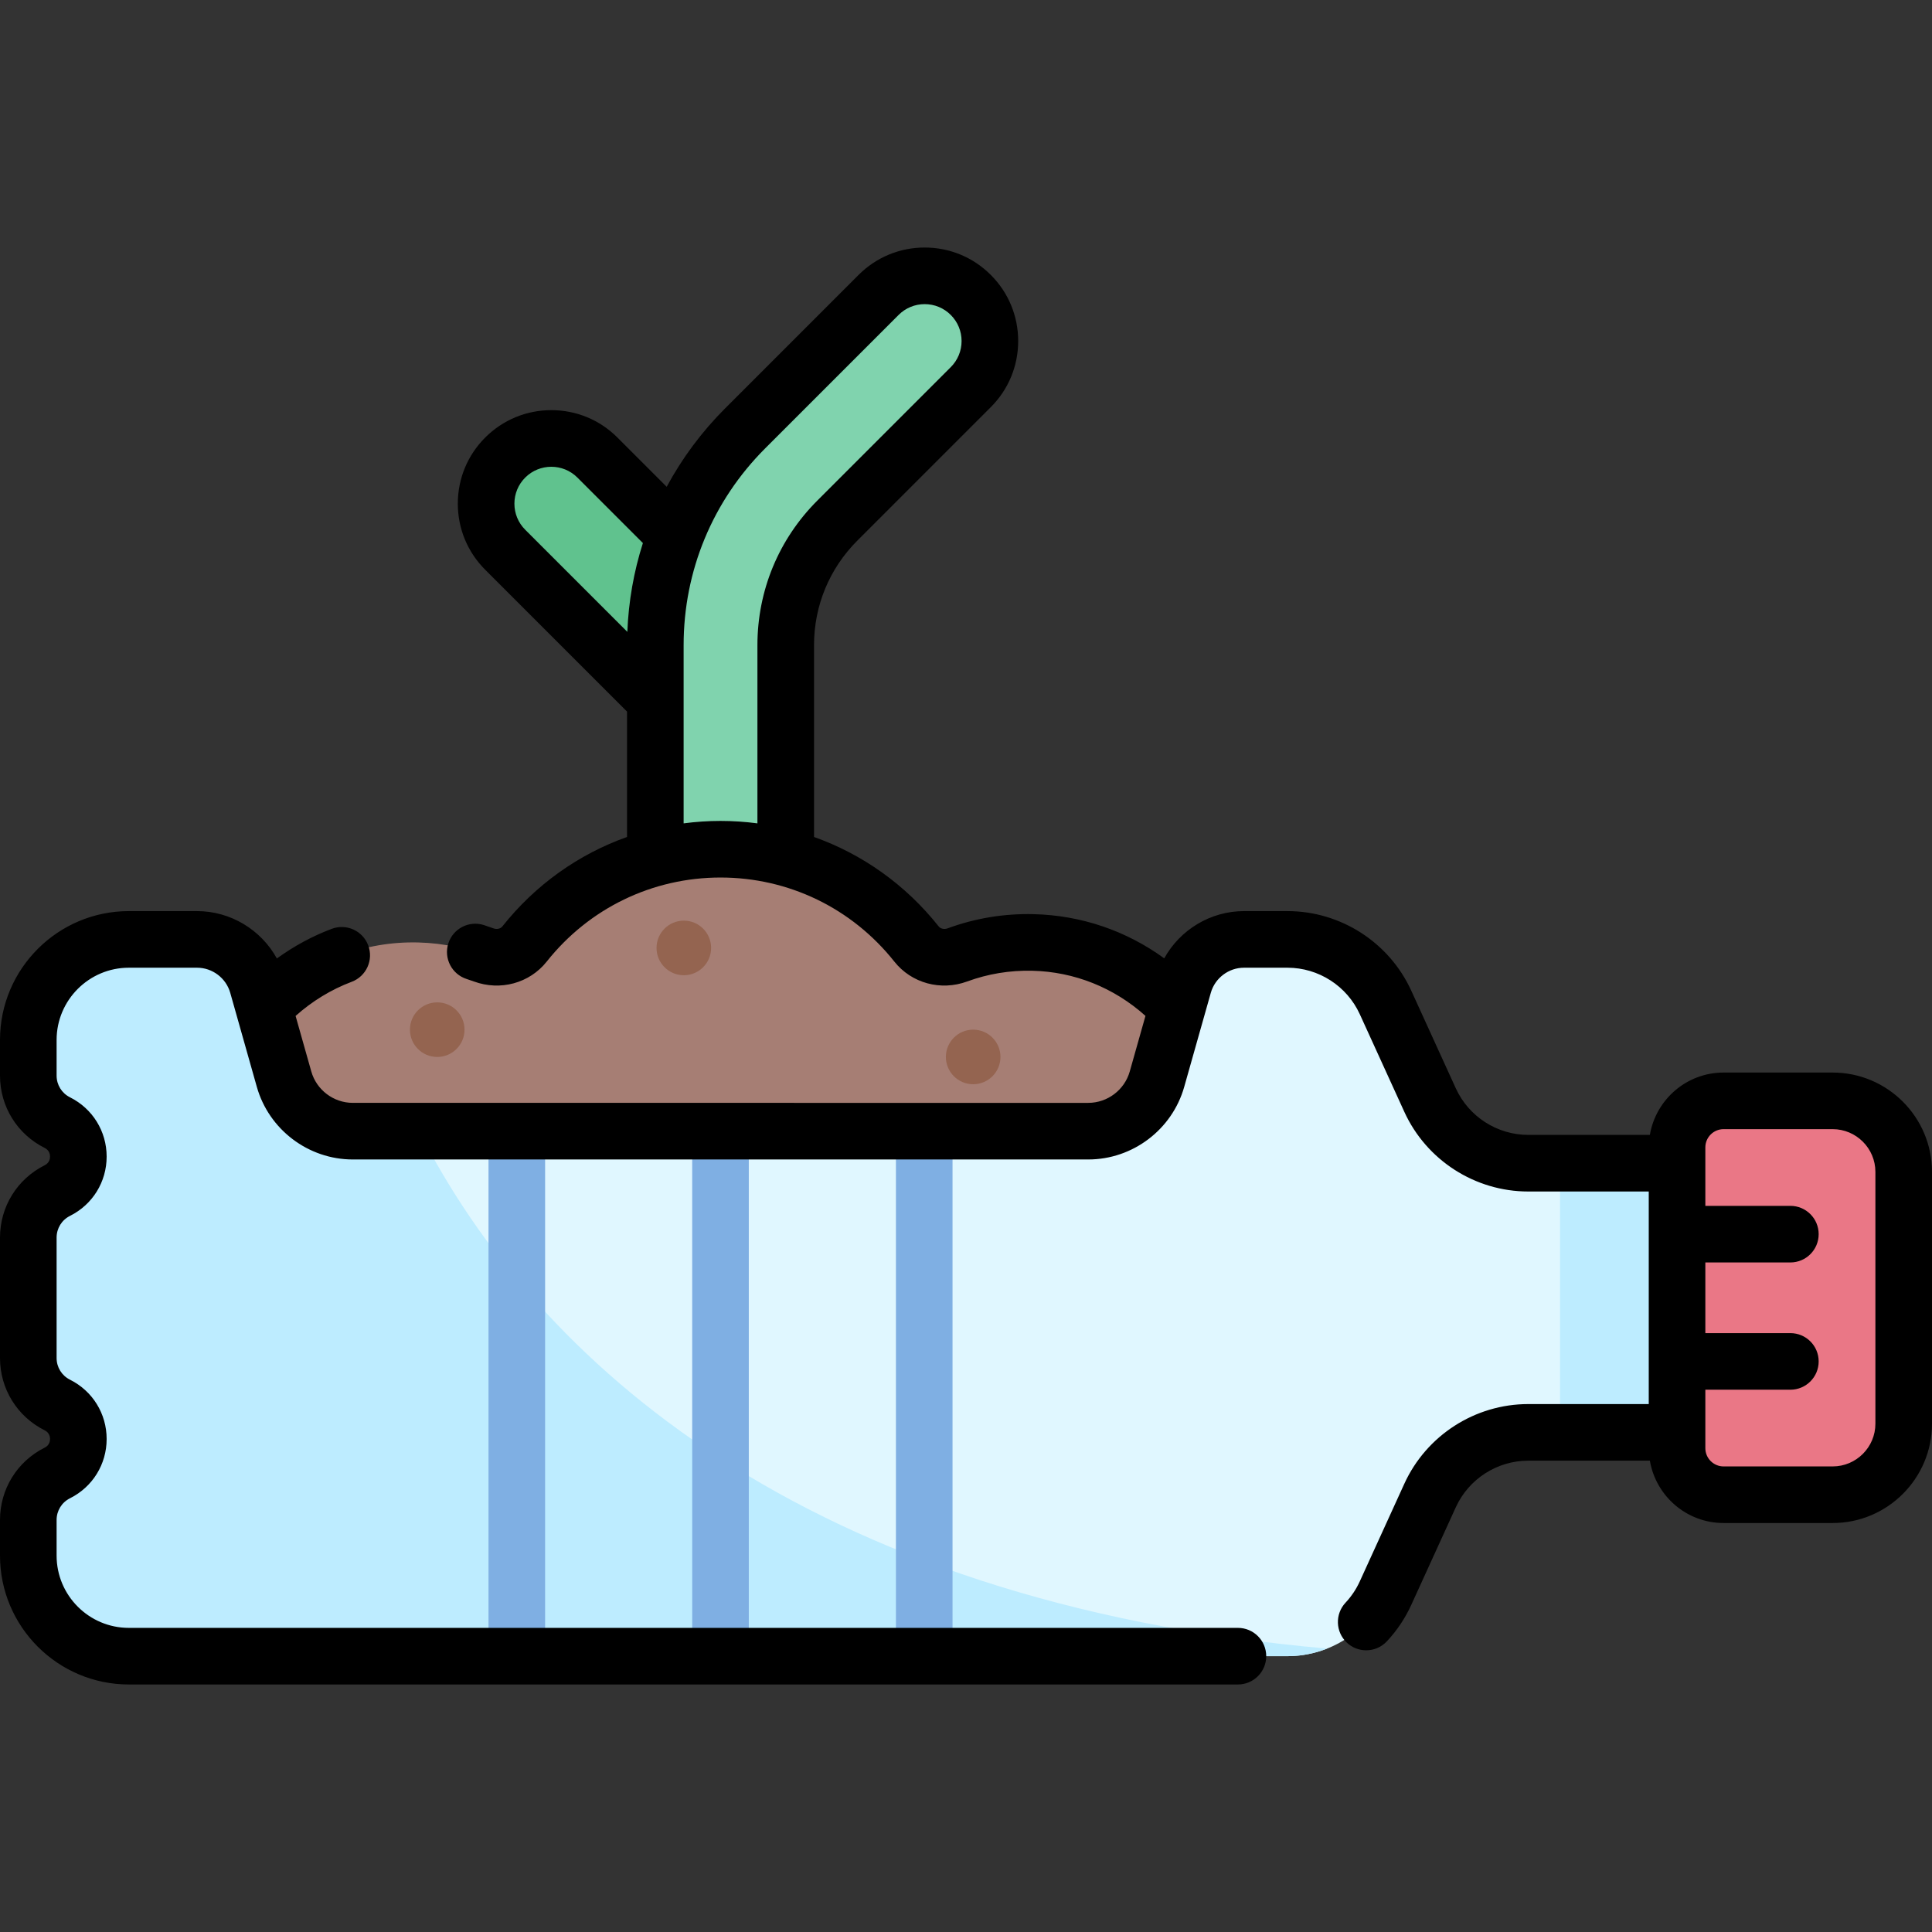 <?xml version="1.0" encoding="iso-8859-1"?>
<!-- Generator: Adobe Illustrator 19.0.0, SVG Export Plug-In . SVG Version: 6.00 Build 0)  -->
<svg version="1.1" id="Capa_1" xmlns="http://www.w3.org/2000/svg" xmlns:xlink="http://www.w3.org/1999/xlink" x="0px" y="0px"
	 viewBox="0 0 512 512" style="enable-background:new 0 0 512 512;" xml:space="preserve">
<rect x="0" y="0" width="512" height="512" fill="#333333" stroke="none"/>
<path style="fill:#EA7786;" d="M485.671,396.117h-28.905c-6.812,0-12.334-5.522-12.334-12.334V304.07
	c0-6.812,5.522-12.334,12.334-12.334h28.905c10.399,0,18.829,8.43,18.829,18.829v66.722
	C504.5,387.688,496.07,396.117,485.671,396.117z"/>
<path style="fill:#60C28E;" d="M190.946,195.594c-4.422,0-8.844-1.687-12.218-5.061l-44.843-44.843
	c-6.748-6.747-6.748-17.688,0-24.435c6.747-6.747,17.688-6.747,24.435,0l44.843,44.842c6.748,6.747,6.748,17.688,0,24.436
	C199.79,193.907,195.368,195.594,190.946,195.594z"/>
<path style="fill:#80D3AE;" d="M190.946,266.231c-9.543,0-17.279-7.736-17.279-17.279v-77.961c0-21.709,8.454-42.118,23.804-57.469
	l35.361-35.362c6.747-6.747,17.688-6.749,24.435,0c6.748,6.747,6.748,17.687,0,24.436l-35.361,35.362
	c-8.823,8.824-13.682,20.555-13.682,33.033v77.961C208.225,258.495,200.489,266.231,190.946,266.231z"/>
<path style="fill:#A67E74;" d="M273.727,249.76c-7.047-0.165-13.795,1.018-20.012,3.303c-3.873,1.423-8.265,0.343-10.83-2.889
	c-12.142-15.301-30.89-25.12-51.94-25.12c-21.051,0-39.799,9.819-51.941,25.12c-2.565,3.232-6.957,4.312-10.83,2.889
	c-6.217-2.285-12.965-3.468-20.012-3.303c-28.522,0.667-51.968,23.788-53.004,52.298c-1.123,30.932,23.619,56.362,54.301,56.362
	c15.215,0,28.962-6.261,38.826-16.338c11.531,9.706,26.408,15.563,42.66,15.563c16.251,0,31.129-5.857,42.66-15.563
	c9.864,10.077,23.61,16.338,38.826,16.338c30.682,0,55.424-25.43,54.301-56.362C325.696,273.549,302.249,250.428,273.727,249.76z"/>
<g>
	<circle style="fill:#946450;" cx="115.87" cy="272.87" r="7.233"/>
	<circle style="fill:#946450;" cx="181.22" cy="251.211" r="7.233"/>
	<circle style="fill:#946450;" cx="257.9" cy="280.101" r="7.233"/>
</g>
<path style="fill:#E0F7FF;" d="M378.979,291.529l-11.796-25.86c-4.644-10.182-14.805-16.716-25.997-16.716h-11.51
	c-7.45,0-13.993,4.95-16.02,12.119l-7.046,24.924c-2.304,8.15-9.743,13.777-18.212,13.777H93.493
	c-8.47,0-15.908-5.627-18.213-13.777l-7.046-24.924c-2.027-7.169-8.57-12.119-16.02-12.119H34.146
	c-14.716,0-26.646,11.93-26.646,26.646v9.452c0,5.275,2.981,10.098,7.699,12.457l0,0c7.417,3.708,7.417,14.293,0,18.001l0,0
	c-4.718,2.359-7.699,7.182-7.699,12.457v31.92c0,5.275,2.981,10.098,7.699,12.457l0,0c7.417,3.708,7.417,14.293,0,18.001l0,0
	c-4.718,2.359-7.699,7.182-7.699,12.457v9.453c0,14.716,11.93,26.647,26.646,26.647h307.04c11.191,0,21.353-6.534,25.997-16.716
	l11.796-25.86c4.649-10.193,14.821-16.733,26.024-16.733h39.429V308.26h-39.429C393.8,308.261,383.629,301.721,378.979,291.529z"/>
<g>
	<rect x="413.43" y="308.26" style="fill:#BDECFF;" width="31.01" height="71.33"/>
	<path style="fill:#BDECFF;" d="M351.68,436.893c-138.742-12.305-209.718-76.349-240.601-137.12H93.492
		c-8.47,0-15.908-5.627-18.212-13.778l-7.046-24.924c-2.027-7.169-8.57-12.119-16.02-12.119H34.146
		c-14.716,0-26.646,11.93-26.646,26.646v9.452c0,5.276,2.981,10.098,7.699,12.457l0,0c7.417,3.709,7.417,14.293,0,18.001l0,0
		c-4.718,2.359-7.699,7.182-7.699,12.457v31.92c0,5.276,2.981,10.098,7.699,12.457l0,0c7.417,3.709,7.417,14.293,0,18.001l0,0
		c-4.718,2.359-7.699,7.182-7.699,12.457v9.453c0,14.716,11.93,26.647,26.646,26.647h307.04
		C344.849,438.903,348.395,438.192,351.68,436.893z"/>
</g>
<g>
	<rect x="129.46" y="299.771" style="fill:#7FAFE3;" width="15" height="139.13"/>
	<rect x="183.44" y="299.771" style="fill:#7FAFE3;" width="15" height="139.13"/>
	<rect x="237.43" y="299.771" style="fill:#7FAFE3;" width="15" height="139.13"/>
</g>
<path d="M485.671,284.237h-28.904c-9.807,0-17.952,7.161-19.535,16.524h-32.228c-8.243,0-15.78-4.846-19.201-12.346l-11.796-25.86
	c-5.848-12.819-18.73-21.103-32.82-21.103h-11.51c-8.896,0-16.959,4.953-21.141,12.519c-10.063-7.318-22.021-11.415-34.633-11.71
	c-7.832-0.186-15.483,1.082-22.775,3.762c-0.892,0.327-1.867,0.118-2.367-0.512c-8.754-11.033-20.198-19.14-33.036-23.705v-50.817
	c0-10.476,4.079-20.323,11.486-27.73l35.359-35.361c4.681-4.681,7.259-10.903,7.259-17.521c0-6.618-2.578-12.841-7.258-17.521
	c-4.68-4.681-10.902-7.259-17.521-7.259c-6.619,0.001-12.841,2.578-17.521,7.259l-35.36,35.361
	c-6.235,6.235-11.424,13.237-15.488,20.789l-13.055-13.056c-4.68-4.68-10.902-7.257-17.521-7.257
	c-6.619,0-12.842,2.577-17.521,7.257c-4.681,4.68-7.259,10.902-7.259,17.521c0,6.619,2.578,12.842,7.258,17.521l37.585,37.585
	v33.229c-12.838,4.564-24.283,12.672-33.037,23.705c-0.5,0.63-1.472,0.842-2.367,0.511c-0.836-0.307-1.681-0.597-2.533-0.868
	c-3.942-1.257-8.164,0.923-9.423,4.87c-1.257,3.946,0.924,8.165,4.87,9.423c0.643,0.205,1.281,0.423,1.91,0.654
	c6.999,2.574,14.751,0.457,19.293-5.266c11.237-14.161,28.027-22.283,46.065-22.283s34.828,8.122,46.066,22.284
	c4.542,5.723,12.293,7.837,19.291,5.266c5.515-2.026,11.31-2.98,17.25-2.845c11.172,0.261,21.678,4.483,30.007,11.962l-4.165,14.734
	c-1.385,4.897-5.906,8.317-10.996,8.317H93.492c-5.089,0-9.61-3.42-10.995-8.317l-4.161-14.719c4.367-3.903,9.43-7.006,14.86-9.045
	c3.877-1.456,5.841-5.78,4.385-9.658c-1.455-3.877-5.776-5.841-9.658-4.385c-5.157,1.937-10.057,4.607-14.55,7.858
	c-4.176-7.585-12.249-12.553-21.158-12.553H34.146C15.318,241.454,0,256.771,0,275.599v9.452c0,8.168,4.539,15.512,11.845,19.165
	c1.233,0.616,1.417,1.701,1.417,2.293c0,0.592-0.184,1.677-1.417,2.293C4.539,312.456,0,319.799,0,327.968v31.92
	c0,8.168,4.539,15.512,11.846,19.165c1.232,0.616,1.416,1.701,1.416,2.293c0,0.591-0.184,1.676-1.417,2.292
	C4.539,387.291,0,394.635,0,402.804v9.452c0,18.828,15.318,34.147,34.146,34.147h293.917c4.143,0,7.5-3.358,7.5-7.5
	c0-4.143-3.357-7.5-7.5-7.5H34.146c-10.558,0-19.146-8.589-19.146-19.147v-9.452c0-2.451,1.361-4.654,3.553-5.75
	c5.989-2.993,9.709-9.013,9.709-15.708c0-6.696-3.72-12.716-9.708-15.709c-2.193-1.096-3.554-3.299-3.554-5.749v-31.92
	c0-2.45,1.361-4.653,3.554-5.749c5.988-2.994,9.708-9.014,9.708-15.709s-3.72-12.715-9.708-15.709
	c-2.192-1.096-3.554-3.299-3.554-5.749v-9.452c0-10.558,8.589-19.147,19.146-19.147h18.068c4.074,0,7.693,2.738,8.803,6.658
	l7.046,24.924c3.201,11.326,13.658,19.237,25.429,19.237h194.906c11.771,0,22.229-7.911,25.43-19.237l7.046-24.924
	c1.108-3.92,4.729-6.658,8.803-6.658h11.51c8.232,0,15.758,4.839,19.174,12.327l11.796,25.86
	c5.852,12.831,18.745,21.121,32.848,21.121h31.929v56.332h-31.929c-14.103,0-26.996,8.29-32.848,21.121l-11.797,25.86
	c-0.949,2.081-2.221,3.982-3.781,5.65c-2.829,3.024-2.671,7.771,0.354,10.601c1.446,1.353,3.286,2.022,5.121,2.022
	c2.004,0,4.003-0.798,5.479-2.377c2.672-2.856,4.851-6.111,6.474-9.673l11.796-25.859c3.421-7.5,10.958-12.346,19.201-12.346h32.228
	c1.583,9.363,9.728,16.524,19.535,16.524h28.904c14.518,0,26.329-11.811,26.329-26.329v-66.723
	C512,296.049,500.189,284.237,485.671,284.237z M166.253,167.451l-27.065-27.064c-1.847-1.847-2.864-4.302-2.864-6.914
	s1.018-5.067,2.865-6.914c3.813-3.814,10.018-3.812,13.828-0.001l17.357,17.357C167.968,151.458,166.569,159.357,166.253,167.451z
	 M200.725,218.202c-3.216-0.425-6.48-0.648-9.779-0.648c-3.299,0-6.563,0.223-9.778,0.647v-47.21
	c0-19.705,7.674-38.231,21.608-52.166l35.36-35.361c1.847-1.848,4.303-2.864,6.914-2.865c2.612,0,5.067,1.017,6.915,2.865
	c1.847,1.847,2.864,4.303,2.864,6.914s-1.018,5.067-2.865,6.915l-35.36,35.361c-10.239,10.24-15.879,23.855-15.879,38.337
	L200.725,218.202L200.725,218.202z M497,377.289c0,6.247-5.082,11.329-11.329,11.329h-28.904c-2.665,0-4.834-2.169-4.834-4.834
	v-15.494h22.533c4.143,0,7.5-3.357,7.5-7.5c0-4.142-3.357-7.5-7.5-7.5h-22.533v-18.726h22.533c4.143,0,7.5-3.357,7.5-7.5
	s-3.357-7.5-7.5-7.5h-22.533v-15.493c0-2.665,2.169-4.834,4.834-4.834h28.904c6.247,0,11.329,5.082,11.329,11.329V377.289z"/>
<g>
</g>
<g>
</g>
<g>
</g>
<g>
</g>
<g>
</g>
<g>
</g>
<g>
</g>
<g>
</g>
<g>
</g>
<g>
</g>
<g>
</g>
<g>
</g>
<g>
</g>
<g>
</g>
<g>
</g>
</svg>
